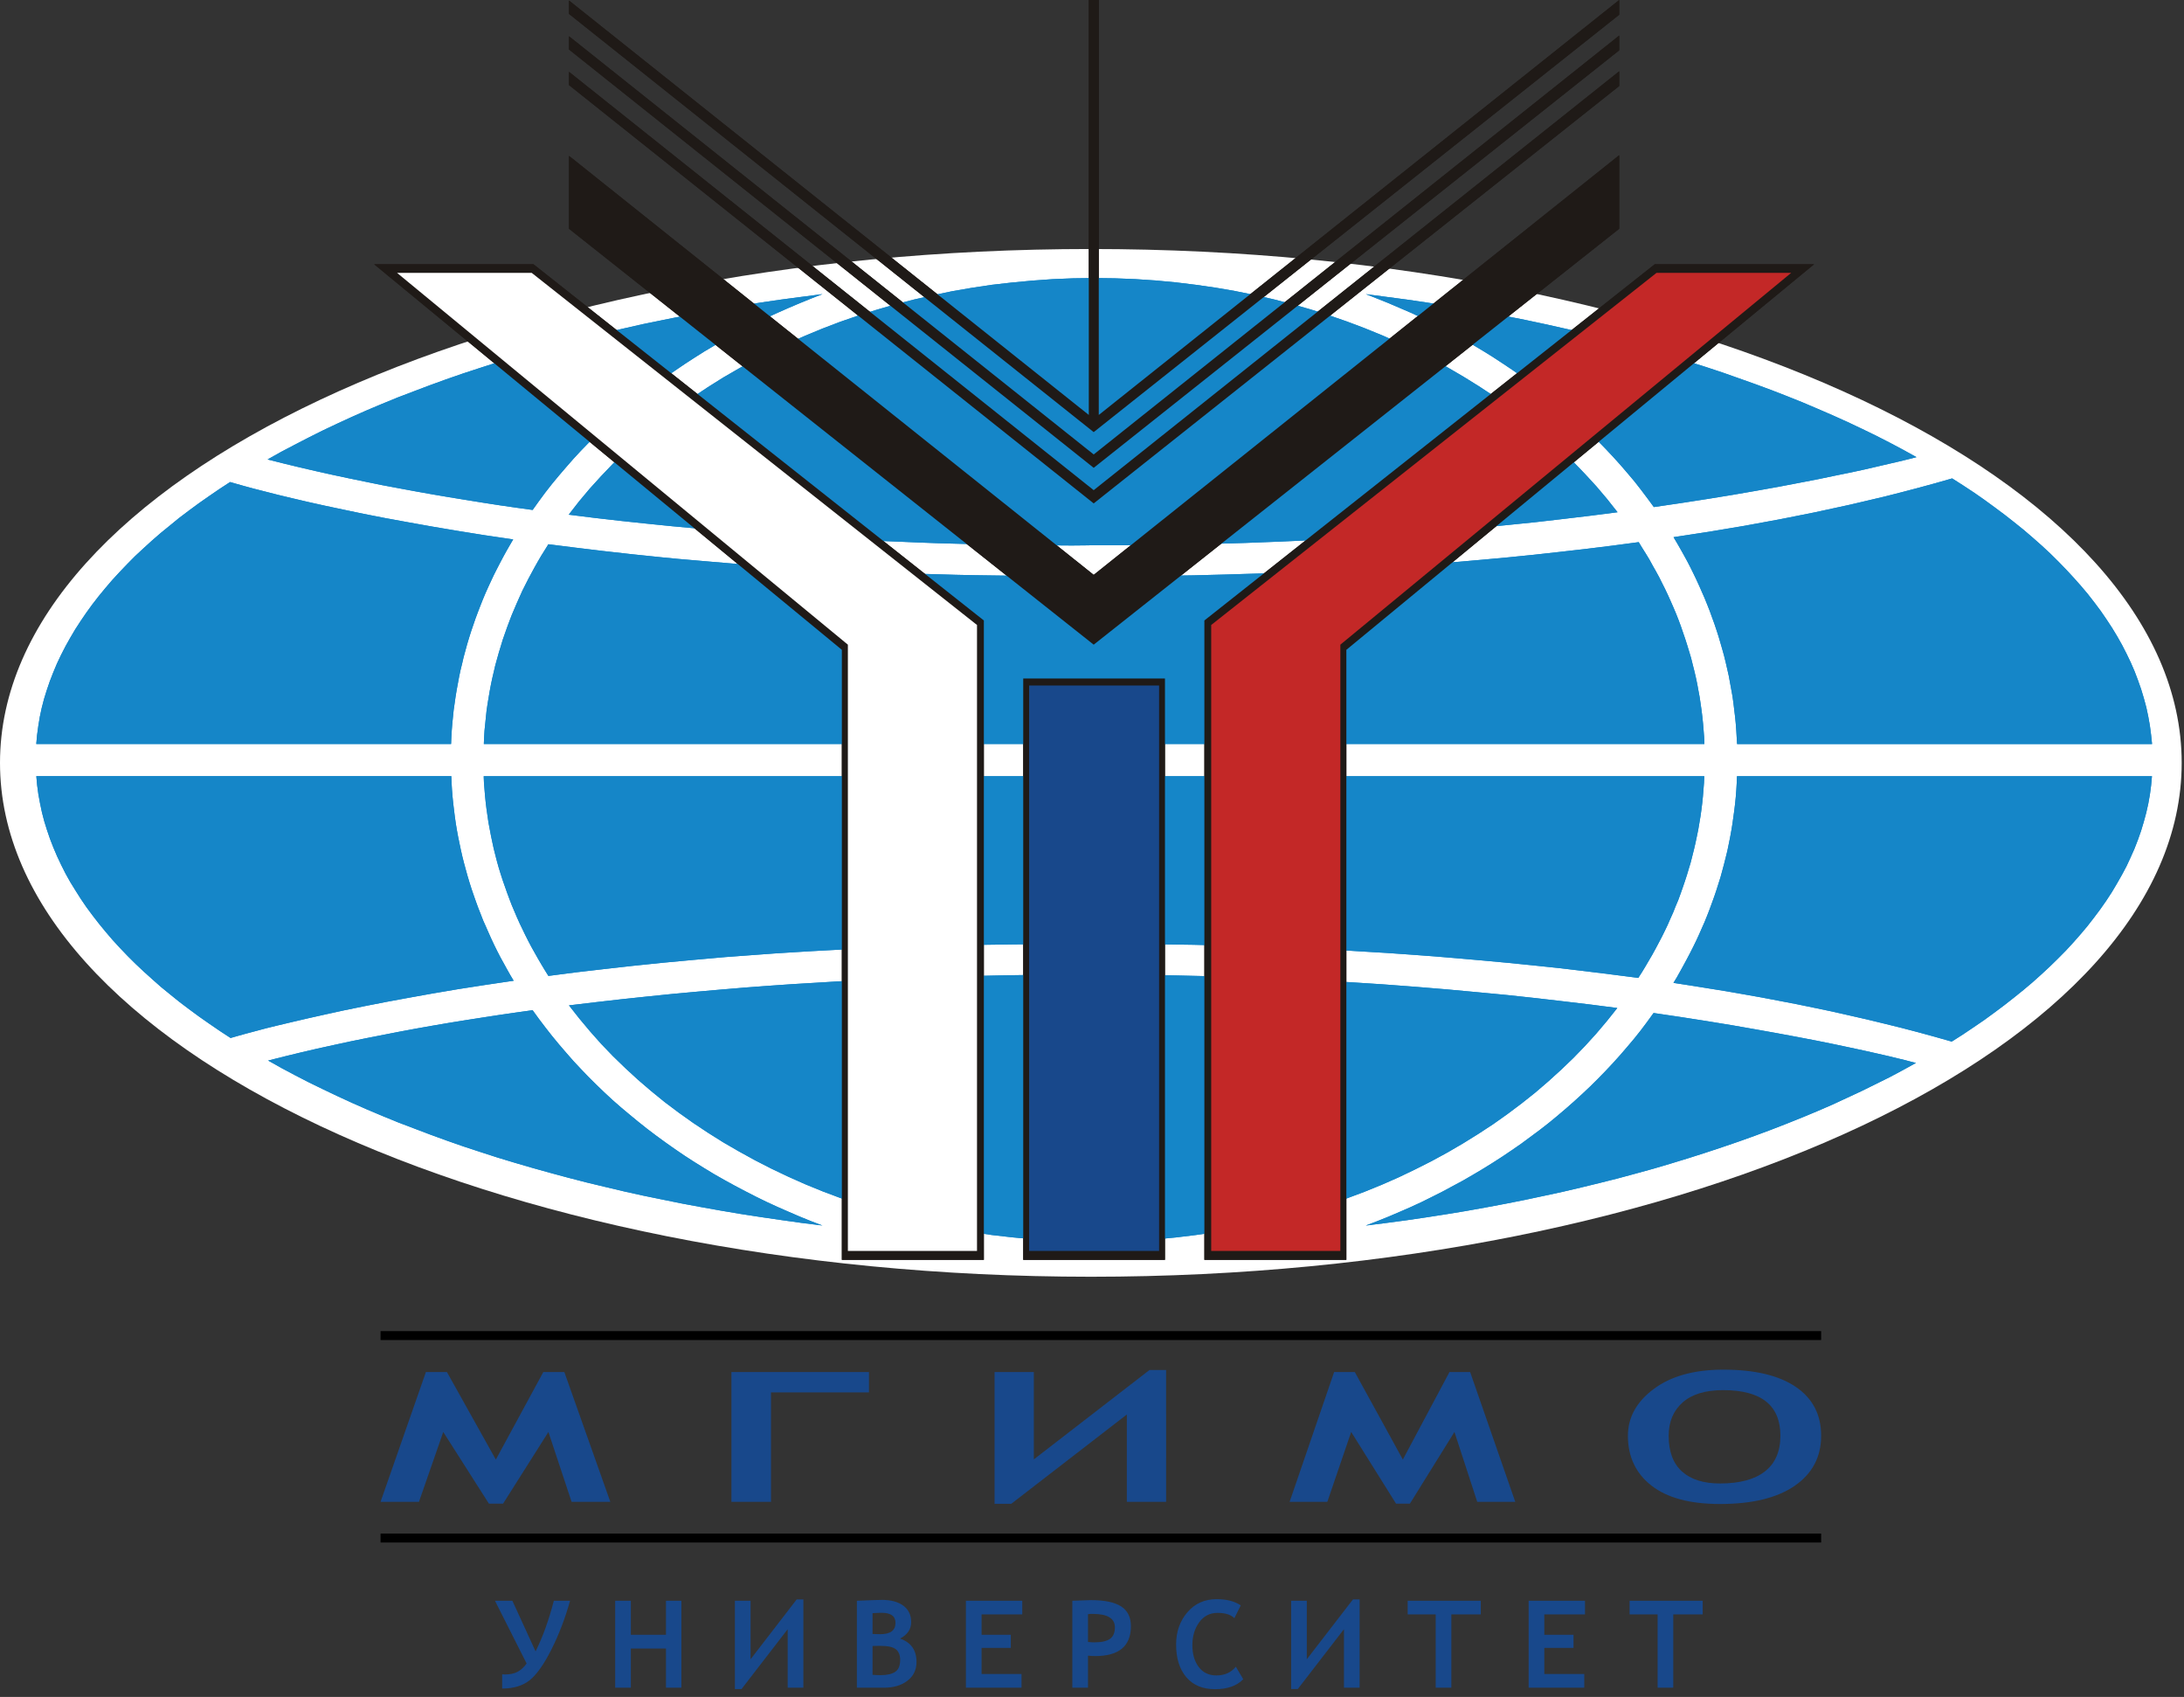 <svg width="112" height="87" xmlns="http://www.w3.org/2000/svg"><rect width="100%" height="100%" fill="#333333" stroke="none"/><g fill="none" fill-rule="evenodd"><path d="M55.941 12.766c30.811 0 55.94 11.835 55.94 26.345 0 14.511-25.129 26.345-55.94 26.345C25.129 65.456 0 53.622 0 39.111c0-14.51 25.129-26.345 55.941-26.345z" fill="#FFF"/><path fill="#000" d="M93.392 79.081v-.459h-73.876v.459zM93.392 68.702v-.459h-73.876v.459z"/><path fill="#18488B" d="M31.299 76.996h-1.986l-1.189-3.581-2.325 3.673h-.727l-2.341-3.673-1.246 3.581h-1.969l2.325-6.653h1.079l2.507 4.486 2.435-4.486h1.079zM44.562 71.383h-5.024v5.613h-2.029v-6.654h7.053zM59.801 76.996h-2.014V72.518l-5.93 4.581h-.853v-6.758h2.013v4.478l5.93-4.581h.853zM77.706 76.996h-1.95l-1.169-3.582-2.283 3.674h-.713l-2.299-3.674-1.224 3.582h-1.934l2.283-6.654h1.06l2.464 4.486 2.391-4.486h1.06z"/><path d="M83.483 73.609c0-.944.444-1.747 1.329-2.403.885-.658 2.071-.987 3.557-.987 1.614 0 2.856.294 3.723.884.867.59 1.3 1.424 1.3 2.505 0 1.086-.452 1.939-1.353 2.564-.904.624-2.183.935-3.834.935-1.538 0-2.708-.313-3.515-.943-.804-.629-1.208-1.481-1.208-2.558zm2.09 0c0 .81.227 1.419.682 1.83.454.41 1.105.616 1.95.616 1.006 0 1.776-.206 2.304-.619.528-.413.793-1.021.793-1.828 0-1.559-.978-2.339-2.933-2.339-.909 0-1.602.209-2.08.631-.475.421-.716.99-.716 1.708zM29.234 82.069c-.256.909-.576 1.745-.962 2.508-.386.763-.757 1.285-1.113 1.568-.356.281-.825.423-1.407.423v-.728c.024.004.073.006.144.006.264 0 .481-.046.653-.14.171-.093.323-.234.457-.422l-1.622-3.215h.893l1.189 2.594c.366-.734.678-1.599.936-2.594h.831zm4.918 4.456v-2.007h-1.801v2.007h-.804v-4.457h.804v1.745h1.801v-1.745h.791v4.457h-.791zm7.046 0h-.804v-2.999l-2.366 3.068h-.341v-4.526h.804v2.999l2.366-3.069h.341v4.526zm4.129 0h-1.384v-4.457c.711-.03 1.139-.045 1.282-.045.468 0 .835.1 1.102.298.267.199.4.483.4.849 0 .358-.191.638-.571.838.562.191.844.59.844 1.197 0 .405-.156.728-.466.964-.311.239-.713.356-1.206.356zm-.581-3.82v1.066c.161.008.292.011.392.011.523 0 .785-.193.785-.581 0-.345-.238-.517-.716-.517-.123 0-.277.008-.461.021zm0 1.683v1.476c.162.012.295.018.399.018.335 0 .589-.055.761-.169.171-.112.256-.316.256-.609 0-.25-.074-.433-.221-.55-.148-.116-.411-.174-.79-.174-.145-0-.28.001-.405.008zm5.591-1.622v1.047h1.499v.672h-1.499v1.336h2.049v.704h-2.853v-4.457h2.89v.698h-2.086zm5.458 2.118v1.641h-.804v-4.457c.592-.023.906-.033.943-.033.704 0 1.224.106 1.559.322.334.215.502.553.502 1.014 0 1.022-.612 1.533-1.835 1.533-.093 0-.214-.006-.365-.021zm0-2.131v1.428c.138.012.246.019.322.019.367 0 .634-.06.804-.179.169-.118.253-.315.253-.589 0-.46-.379-.691-1.134-.691-.115 0-.195.004-.245.013zm7.834-.448l-.328.655c-.181-.18-.468-.271-.862-.271-.396 0-.709.162-.943.484-.232.324-.349.713-.349 1.169 0 .458.109.831.325 1.119.216.288.518.435.905.435.427 0 .759-.15.999-.448l.38.642c-.329.341-.811.511-1.443.511-.637 0-1.129-.206-1.478-.616-.348-.412-.522-.968-.522-1.673 0-.653.193-1.204.577-1.653.384-.448.884-.673 1.499-.673.512 0 .925.106 1.24.319zm6.095 4.22h-.804v-2.999l-2.367 3.068h-.341v-4.526h.804v2.999l2.367-3.069h.341v4.526zm4.704-3.759v3.759h-.804v-3.759h-1.436v-.698h3.749v.698h-1.508zm4.767 0v1.047h1.499v.672h-1.499v1.336h2.05v.704h-2.853v-4.457h2.89v.698h-2.087zm6.614 0v3.759h-.804v-3.759h-1.436v-.698h3.748v.698h-1.508z" fill="#18488B" fill-rule="nonzero"/><path stroke="#FFF" stroke-width=".5" stroke-linecap="square" d="M50.136 63.829h-6.122V32.88L21.342 14.186h6.123L50.136 32.109v31.72z"/><path stroke="#FFF" stroke-width=".5" stroke-linecap="square" d="M50.136 63.829h-6.122V32.88L21.342 14.186h6.123L50.136 32.109v31.72z"/><path d="M29.18 51.543l1.335-.159 1.328-.152 1.307-.139 1.293-.132 1.279-.118 1.258-.111 1.244-.104 1.209-.09 1.195-.083 1.16-.069 1.132-.069 1.097-.055 1.069-.056 1.034-.042.993-.041.951-.035 1.782-.049 1.601-.035 1.391-.021 1.181-.014h.944l.699.008h.433l.147.007H58.199l.971.008.957.013.95.022.937.021.936.027.922.028.909.035.907.035.896.042.879.041.875.049.867.049.853.055.845.055 1.663.125 1.614.133 1.573.145 1.531.145 1.482.16 1.439.167 1.392.166 1.341.173-.531.666-.552.652-.579.637-.601.619-.63.603-.649.589-.671.576-.699.555-.72.54-.734.52-.762.499-.783.486-.797.465-.818.445-.839.423-.853.409-.867.381-.888.361-.907.339-.916.319-.936.292-.95.27-.958.251-.978.222-.985.201-1.006.173-1.006.146-1.027.125-1.028.096-1.048.069-1.048.043-1.063.013-1.069-.013-1.056-.049-1.048-.069-1.041-.098-1.028-.117-1.02-.152-1.006-.173-.992-.201-.979-.228-.964-.25-.958-.277-.936-.299-.922-.319-.909-.341-.895-.366-.873-.389-.86-.409-.839-.43-.818-.45-.804-.465-.784-.493-.762-.506-.741-.527-.72-.541-.692-.563-.678-.582-.65-.597-.629-.609-.601-.625-.573-.645-.552-.659-.531-.674zm12.999 11.286l-1.063-.132-1.048-.147-1.041-.152-1.034-.159-1.027-.173-1.014-.181-1.006-.187-.993-.202-.985-.201-.971-.215-.965-.229-.951-.228-.943-.243-.923-.249-.923-.257-.902-.263-.895-.271-.881-.285-.867-.285-.853-.298-.839-.306-.825-.313-.818-.311-.797-.326-.79-.333-.769-.339-.755-.347-.741-.353-.727-.354-.713-.368-.692-.368-.678-.381.825-.208.832-.202.832-.194.846-.186.839-.182.846-.172.853-.167.853-.167.853-.159.86-.152.853-.146.86-.139.853-.133.853-.131.86-.125.846-.118.322.444.336.443.342.437.356.431.363.422.37.423.384.41.391.408.405.402.412.396.419.389.434.38.44.368.447.368.454.361.468.354.475.346.482.34.489.333.503.325.503.313.517.313.524.298.531.291.538.284.545.279.552.27.559.257.566.248.566.244.58.236.586.223zm56.08-8.338l-.679.375-.691.368-.714.354-.719.354-.741.345-.748.347-.769.333-.783.326-.797.319-.804.312-.824.306-.832.298-.853.291-.86.285-.873.278-.887.271-.894.264-.909.25-.922.249-.936.235-.943.229-.951.223-.965.208-.978.208-.985.195-.992.186-1.007.181-1.012.167-1.029.16-1.033.152-1.042.139-1.048.132.58-.222.572-.229.567-.242.559-.243.559-.257.545-.27.538-.271.531-.285.531-.285.517-.299.511-.304.503-.312.496-.319.483-.326.482-.333.468-.346.468-.347.454-.353.44-.361.441-.375.426-.374.419-.382.413-.389.399-.395.392-.402.384-.409.37-.411.364-.423.357-.422.342-.43.328-.437.322-.444 1.404.208 1.336.209 1.265.207 1.195.209 1.125.201 1.049.195.971.186.895.181.818.173.741.159.649.146.58.132.482.118.405.097.314.084.231.054zM26.335 50.281l-1.454.215-1.384.215-1.314.223-1.237.222-1.167.215-1.097.215-1.02.208-.951.208-.874.195-.804.187-.727.172-.65.159-.573.153-.497.132-.419.117-.342.098-.552-.361-.538-.368-.524-.367-.51-.375-.496-.375-.482-.389-.468-.381-.447-.396-.44-.396-.419-.394-.405-.402-.391-.409-.377-.41-.356-.416-.342-.416-.328-.423-.314-.423-.293-.43-.273-.431-.266-.43-.244-.437-.224-.444-.21-.445-.189-.443-.175-.451-.154-.451-.14-.45-.119-.458-.098-.465-.084-.458-.063-.465-.042-.465h21.281l.014.346.021.354.028.347.035.347.042.347.042.34.049.346.056.34.063.34.07.34.07.333.077.34.084.333.091.333.091.332.098.326.105.332.112.326.112.319.119.326.126.319.126.326.14.313.14.319.14.312.146.313.154.311.161.313.168.304.168.306.168.299.183.307zm57.686-.146l-1.355-.173-1.342-.167-1.334-.159-1.321-.138-1.307-.132-1.286-.119-1.266-.111-1.243-.104-1.216-.09-1.196-.084-1.16-.069-1.132-.069-1.098-.055-1.063-.049-1.026-.041-.979-.041-.943-.028-.894-.027-.853-.022-.797-.02-1.447-.021-1.223-.008-.977-.008-.727.008h-.448l-.146.008-1.069-.008-1.055-.008-1.042.008-1.027.008-1.02.014-1.006.014-.993.021-.985.021-.972.035-.957.028-.951.041-.93.035-.922.049-.916.048-.895.049-.887.054-.874.055-.86.063-.853.063-.839.062-1.635.145-1.586.147-1.538.159-1.482.167-1.44.167-1.384.18-.182-.292-.175-.291-.175-.299-.168-.298-.168-.299-.161-.305-.154-.305-.147-.305-.147-.305-.14-.312-.133-.313-.133-.313-.119-.311-.119-.32-.112-.319-.112-.318-.105-.326-.098-.319-.091-.326-.084-.326-.084-.333-.07-.326-.07-.333-.063-.333-.063-.333-.049-.34-.049-.332-.042-.34-.035-.34-.028-.34-.028-.346-.014-.34h62.593l-.014.346-.027.347-.028.347-.035.34-.042.34-.049.347-.056.333-.057.34-.07.34-.07.333-.077.333-.084.334-.084.333-.098.325-.098.326-.105.325-.112.327-.112.318-.119.326-.133.311-.126.319-.141.313-.139.318-.146.306-.154.311-.161.306-.162.305-.167.304-.175.299-.175.299-.181.299-.188.291zm26.336-10.342l-.043.472-.062.471-.084.471-.105.465-.126.465-.14.465-.161.457-.175.451-.203.457-.21.451-.237.444-.253.444-.265.445-.286.437-.301.43-.321.429-.335.431-.356.423-.372.423-.383.416-.405.409-.419.409-.434.402-.448.402-.468.394-.482.389-.497.389-.51.382-.524.382-.539.368-.558.375-.566.36-.853-.242-.867-.237-.873-.228-.874-.215-.887-.215-.887-.202-.887-.201-.902-.188-.902-.186-.902-.173-.908-.173-.902-.16-.909-.159-.908-.146-.908-.146-.902-.139.181-.298.175-.312.168-.306.168-.311.161-.306.161-.318.153-.313.147-.319.14-.318.141-.319.132-.326.126-.325.119-.326.118-.325.113-.333.105-.333.105-.332.091-.333.091-.34.084-.333.084-.34.07-.339.07-.347.062-.34.057-.346.048-.347.048-.347.043-.354.035-.347.027-.354.021-.353.014-.354h21.283zm-87.216-1.651H1.86l.042-.465.063-.465.077-.465.098-.458.119-.458.14-.451.154-.451.175-.451.189-.451.21-.444.224-.437.244-.437.258-.437.279-.43.293-.43.307-.423.328-.423.342-.416.356-.416.377-.409.384-.402.405-.409.426-.396.434-.395.454-.395.468-.381.475-.389.496-.375.51-.375.524-.367.538-.368.552-.361.336.097.419.118.489.132.573.146.65.166.727.174.797.187.873.194.951.201 1.028.215 1.097.215 1.174.215 1.244.222 1.314.222 1.384.222 1.461.215-.175.299-.175.305-.168.305-.161.305-.161.312-.154.305-.147.312-.147.319-.14.312-.133.319-.126.319-.126.326-.119.319-.112.326-.112.326-.105.333-.098.326-.091.333-.091.333-.077.333-.084.34-.07.333-.063.34-.063.34-.056.34-.049.347-.049.34-.035.347-.035.347-.028.347-.021.353-.014.349zm64.263 0H24.812l.014-.34.021-.347.035-.34.035-.34.035-.34.049-.333.056-.34.056-.333.063-.333.07-.333.077-.326.077-.333.091-.326.091-.326.098-.319.098-.326.112-.319.112-.319.119-.319.119-.312.133-.312.133-.312.14-.313.14-.312.154-.305.154-.305.161-.299.161-.298.168-.298.175-.299.182-.291.181-.291 1.384.174 1.433.173 1.489.167 1.537.159.783.076.804.069.811.07.825.07.839.069.846.063.867.062.874.056.887.055.895.049.916.048.922.042.936.042.944.041.964.027.972.028.978.028.999.02 1.006.014 1.02.014 1.027.007h2.097l1.069-.007h.146l.448.007.727.007.977-.007 1.223-.007 1.447-.021.804-.021.846-.021.902-.028.936-.027.986-.042L66.711 29.319l1.062-.049 1.097-.062 1.131-.062 1.161-.076 1.195-.076 1.216-.097 1.244-.097 1.265-.111 1.286-.118 1.307-.132 1.321-.146 1.335-.152 1.349-.167 1.356-.18.181.298.183.291.181.298.167.305.169.298.167.305.155.312.154.305.147.312.14.312.14.319.132.312.126.319.118.319.112.326.112.326.104.326.099.326.098.326.083.333.084.333.078.333.07.333.062.34.062.333.05.34.049.34.042.347.035.34.028.347.027.347.014.346zm12.706-13.616l.566.361.559.368.538.375.523.382.511.381.496.389.482.388.462.396.455.402.433.402.414.409.404.416.385.416.37.416.357.423.335.43.322.43.3.437.287.437.265.437.25.444.231.451.217.451.195.451.174.458.161.458.14.465.126.465.099.465.084.472.062.472.049.472H89.082l-.022-.354-.021-.354-.027-.353-.035-.347-.043-.353-.041-.347-.049-.347-.063-.347-.062-.34-.063-.347-.077-.34-.078-.34-.083-.34-.092-.333-.098-.34-.098-.333-.105-.326-.112-.333-.119-.326-.12-.333-.126-.319-.132-.326-.14-.319-.14-.319-.147-.319-.153-.319-.154-.312-.162-.312-.167-.305-.175-.312-.175-.305-.181-.305.908-.139.909-.139.908-.152.909-.152.908-.167.902-.166.908-.18.902-.18.894-.194.895-.194.887-.208.887-.209.874-.222.873-.229.867-.236.852-.243zM27.307 26.143l-.853-.118-.86-.125-.853-.132-.86-.139-.853-.139-.86-.146-.853-.152-.86-.159-.853-.16-.853-.174-.846-.174-.846-.18-.839-.187-.839-.194-.832-.201-.825-.208.678-.381.699-.367.713-.368.72-.361.748-.354.755-.347.769-.34.79-.333.797-.326.818-.312.825-.312.839-.305.86-.298.867-.284.881-.284.895-.271.902-.27.923-.257.93-.25.936-.236.951-.236.965-.222.979-.222.985-.201.993-.201 1.006-.187 1.013-.18 1.028-.174 1.034-.166 1.048-.152 1.048-.139 1.063-.139-.587.229-.58.236-.573.243-.566.25-.559.257-.552.27-.545.277-.538.284-.531.291-.524.305-.517.305-.503.319-.503.326-.489.333-.483.334-.475.347-.468.361-.461.361-.447.368-.44.375-.426.381-.426.388-.412.396-.405.402-.391.402-.384.416-.37.423-.363.423-.356.43-.342.437-.328.444-.322.451zm55.646.118l-1.349.174-1.391.166-1.433.166-1.489.152-1.531.153-1.572.146-1.615.132-1.656.118-.846.062-.859.049-.861.055-.879.049-.881.041-.895.041-.908.035-.916.035-.922.027-.929.028-.945.021-.95.021-.957.007-.971.014H56.094l-.433.007-.699.007-.944-.007-1.181-.007-1.398-.021-1.594-.035-1.782-.049-.958-.035-.992-.042-1.034-.041-1.069-.055-1.097-.056-1.132-.069-1.167-.076-1.188-.083-1.216-.09-1.237-.097-1.258-.111-1.279-.118-1.3-.132-1.307-.139-1.328-.152-1.335-.166.524-.673.552-.659.58-.638.601-.631.629-.61.65-.596.678-.583.692-.562.72-.548.741-.527.762-.506.783-.492.804-.465.818-.451.846-.43.853-.409.88-.389.887-.368.909-.347.922-.319.944-.298.951-.277.971-.25.978-.222.999-.208 1.006-.174 1.014-.152 1.034-.118 1.034-.097 1.055-.076L55.038 14.268l1.069-.014 1.063.014 1.056.042 1.04.069 1.036.097 1.02.125 1.014.146.999.173.992.201.979.222.957.249.951.271.936.299.922.319.902.34.887.361.873.382.853.409.839.423.818.444.797.465.783.485.762.5.735.527.719.534.7.562.669.569.651.596.629.604.6.624.58.631.552.652.531.672zM70.037 15.079l1.048.139 1.048.139 1.036.152 1.02.159 1.02.166 1.005.18.993.187.985.194.979.208.963.215.957.215.945.236.936.236.922.243.909.256.901.264.882.264.881.277.859.284.846.299.839.298.825.305.804.312.797.319.783.333.769.333.755.34.734.347.727.353.706.361.692.367.678.375-.21.056-.308.076-.399.097-.482.111-.566.132-.656.152-.735.16-.818.166-.902.188-.971.187-1.055.201-1.126.201-1.202.208-1.278.208-1.342.208-1.418.208-.322-.437-.329-.437-.341-.437-.357-.423-.364-.423-.369-.409-.384-.409-.392-.402-.399-.395-.412-.389-.419-.388-.426-.375-.441-.368-.448-.367-.453-.354-.461-.347-.476-.347-.476-.333-.488-.326-.497-.326-.504-.312-.509-.305-.524-.291-.525-.291-.531-.285-.546-.271-.545-.271-.552-.256-.566-.243-.567-.243-.572-.229-.582-.23z" fill="#1586C8"/><path fill="#1F1A17" d="M61.763 64.59h7.281V33.315L93.031 13.547h-8.17l-23.098 18.263v32.78z"/><path fill="#C32827" d="M62.363 63.883h6.123V32.933l22.672-18.693h-6.122L62.363 32.163v31.72z"/><path stroke="#C32827" stroke-width=".5" stroke-linecap="square" d="M62.363 63.883h6.123V32.933l22.672-18.693h-6.122L62.363 32.163v31.72z"/><path fill="#1F1A17" d="M50.454 64.59h-7.282V33.315L19.186 13.547h8.17l23.098 18.263v32.78z"/><path fill="#FFF" d="M49.853 63.883h-6.122V32.933L21.059 14.24h6.122l22.672 17.923v31.72z"/><path stroke="#FFF" stroke-width=".5" stroke-linecap="square" d="M49.853 63.883h-6.122V32.933L21.059 14.24h6.122l22.672 17.923v31.72z"/><path fill="#1F1A17" d="M59.742 64.59v-29.805h-7.269v29.805h7.269z"/><path fill="#18488B" d="M59.19 63.883V35.395h-6.164v28.487h6.164z"/><path stroke="#18488B" stroke-width=".5" stroke-linecap="square" d="M59.19 63.883V35.395h-6.164v28.487h6.164z"/><path fill="#1F1A17" d="M29.18.027l26.656 21.246V0h.511v21.274L83.036 0v.756l-26.949 21.398L29.18.714V.027z"/><path fill="#1F1A17" d="M29.18 1.859l26.907 21.44L83.036 1.824v.756L56.087 23.985 29.18 2.539v-.68z"/><path fill="#1F1A17" d="M29.18 3.683l26.907 21.447L83.036 3.655v.756l-26.949 21.398L29.18 4.363v-.68z"/><path fill="#1F1A17" d="M29.18 7.99l26.907 21.482L83.036 7.956v3.773L56.087 33.051 29.18 11.729v-3.738z"/><path d="M29.18 51.543l1.335-.159 1.328-.152 1.307-.139 1.293-.132 1.279-.118 1.258-.111 1.244-.104 1.209-.09 1.195-.083 1.16-.069 1.132-.069 1.097-.055 1.069-.056 1.034-.042.993-.041.951-.035 1.782-.049 1.601-.035 1.391-.021 1.181-.014h.944l.699.008h.433l.147.007H58.199l.971.008.957.013.95.022.937.021.936.027.922.028.909.035.907.035.896.042.879.041.875.049.867.049.853.055.845.055 1.663.125 1.614.133 1.573.145 1.531.145 1.482.16 1.439.167 1.392.166 1.341.173-.531.666-.552.652-.579.637-.601.619-.63.603-.649.589-.671.576-.699.555-.72.54-.734.52-.762.499-.783.486-.797.465-.818.445-.839.423-.853.409-.867.381-.888.361-.907.339-.916.319-.936.292-.95.27-.958.251-.978.222-.985.201-1.006.173-1.006.146-1.027.125-1.028.096-1.048.069-1.048.043-1.063.013-1.069-.013-1.056-.049-1.048-.069-1.041-.098-1.028-.117-1.02-.152-1.006-.173-.992-.201-.979-.228-.964-.25-.958-.277-.936-.299-.922-.319-.909-.341-.895-.366-.873-.389-.86-.409-.839-.43-.818-.45-.804-.465-.784-.493-.762-.506-.741-.527-.72-.541-.692-.563-.678-.582-.65-.597-.629-.609-.601-.625-.573-.645-.552-.659-.531-.674zm12.999 11.286l-1.063-.132-1.048-.147-1.041-.152-1.034-.159-1.027-.173-1.014-.181-1.006-.187-.993-.202-.985-.201-.971-.215-.965-.229-.951-.228-.943-.243-.923-.249-.923-.257-.902-.263-.895-.271-.881-.285-.867-.285-.853-.298-.839-.306-.825-.313-.818-.311-.797-.326-.79-.333-.769-.339-.755-.347-.741-.353-.727-.354-.713-.368-.692-.368-.678-.381.825-.208.832-.202.832-.194.846-.186.839-.182.846-.172.853-.167.853-.167.853-.159.86-.152.853-.146.86-.139.853-.133.853-.131.86-.125.846-.118.322.444.336.443.342.437.356.431.363.422.37.423.384.41.391.408.405.402.412.396.419.389.434.38.44.368.447.368.454.361.468.354.475.346.482.34.489.333.503.325.503.313.517.313.524.298.531.291.538.284.545.279.552.27.559.257.566.248.566.244.58.236.586.223zm56.08-8.338l-.679.375-.691.368-.714.354-.719.354-.741.345-.748.347-.769.333-.783.326-.797.319-.804.312-.824.306-.832.298-.853.291-.86.285-.873.278-.887.271-.894.264-.909.25-.922.249-.936.235-.943.229-.951.223-.965.208-.978.208-.985.195-.992.186-1.007.181-1.012.167-1.029.16-1.033.152-1.042.139-1.048.132.58-.222.572-.229.567-.242.559-.243.559-.257.545-.27.538-.271.531-.285.531-.285.517-.299.511-.304.503-.312.496-.319.483-.326.482-.333.468-.346.468-.347.454-.353.44-.361.441-.375.426-.374.419-.382.413-.389.399-.395.392-.402.384-.409.37-.411.364-.423.357-.422.342-.43.328-.437.322-.444 1.404.208 1.336.209 1.265.207 1.195.209 1.125.201 1.049.195.971.186.895.181.818.173.741.159.649.146.58.132.482.118.405.097.314.084.231.054zM26.335 50.281l-1.454.215-1.384.215-1.314.223-1.237.222-1.167.215-1.097.215-1.02.208-.951.208-.874.195-.804.187-.727.172-.65.159-.573.153-.497.132-.419.117-.342.098-.552-.361-.538-.368-.524-.367-.51-.375-.496-.375-.482-.389-.468-.381-.447-.396-.44-.396-.419-.394-.405-.402-.391-.409-.377-.41-.356-.416-.342-.416-.328-.423-.314-.423-.293-.43-.273-.431-.266-.43-.244-.437-.224-.444-.21-.445-.189-.443-.175-.451-.154-.451-.14-.45-.119-.458-.098-.465-.084-.458-.063-.465-.042-.465h21.281l.014.346.021.354.028.347.035.347.042.347.042.34.049.346.056.34.063.34.07.34.07.333.077.34.084.333.091.333.091.332.098.326.105.332.112.326.112.319.119.326.126.319.126.326.14.313.14.319.14.312.146.313.154.311.161.313.168.304.168.306.168.299.183.307zm57.686-.146l-1.355-.173-1.342-.167-1.334-.159-1.321-.138-1.307-.132-1.286-.119-1.266-.111-1.243-.104-1.216-.09-1.196-.084-1.16-.069-1.132-.069-1.098-.055-1.063-.049-1.026-.041-.979-.041-.943-.028-.894-.027-.853-.022-.797-.02-1.447-.021-1.223-.008-.977-.008-.727.008h-.448l-.146.008-1.069-.008-1.055-.008-1.042.008-1.027.008-1.02.014-1.006.014-.993.021-.985.021-.972.035-.957.028-.951.041-.93.035-.922.049-.916.048-.895.049-.887.054-.874.055-.86.063-.853.063-.839.062-1.635.145-1.586.147-1.538.159-1.482.167-1.44.167-1.384.18-.182-.292-.175-.291-.175-.299-.168-.298-.168-.299-.161-.305-.154-.305-.147-.305-.147-.305-.14-.312-.133-.313-.133-.313-.119-.311-.119-.32-.112-.319-.112-.318-.105-.326-.098-.319-.091-.326-.084-.326-.084-.333-.07-.326-.07-.333-.063-.333-.063-.333-.049-.34-.049-.332-.042-.34-.035-.34-.028-.34-.028-.346-.014-.34h62.593l-.014.346-.027.347-.028.347-.035.34-.042.34-.049.347-.056.333-.057.34-.07.34-.07.333-.077.333-.084.334-.084.333-.098.325-.098.326-.105.325-.112.327-.112.318-.119.326-.133.311-.126.319-.141.313-.139.318-.146.306-.154.311-.161.306-.162.305-.167.304-.175.299-.175.299-.181.299-.188.291zm26.336-10.342l-.043.472-.062.471-.084.471-.105.465-.126.465-.14.465-.161.457-.175.451-.203.457-.21.451-.237.444-.253.444-.265.445-.286.437-.301.43-.321.429-.335.431-.356.423-.372.423-.383.416-.405.409-.419.409-.434.402-.448.402-.468.394-.482.389-.497.389-.51.382-.524.382-.539.368-.558.375-.566.36-.853-.242-.867-.237-.873-.228-.874-.215-.887-.215-.887-.202-.887-.201-.902-.188-.902-.186-.902-.173-.908-.173-.902-.16-.909-.159-.908-.146-.908-.146-.902-.139.181-.298.175-.312.168-.306.168-.311.161-.306.161-.318.153-.313.147-.319.14-.318.141-.319.132-.326.126-.325.119-.326.118-.325.113-.333.105-.333.105-.332.091-.333.091-.34.084-.333.084-.34.07-.339.07-.347.062-.34.057-.346.048-.347.048-.347.043-.354.035-.347.027-.354.021-.353.014-.354h21.283zm-87.216-1.651H1.86l.042-.465.063-.465.077-.465.098-.458.119-.458.14-.451.154-.451.175-.451.189-.451.21-.444.224-.437.244-.437.258-.437.279-.43.293-.43.307-.423.328-.423.342-.416.356-.416.377-.409.384-.402.405-.409.426-.396.434-.395.454-.395.468-.381.475-.389.496-.375.51-.375.524-.367.538-.368.552-.361.336.097.419.118.489.132.573.146.65.166.727.174.797.187.873.194.951.201 1.028.215 1.097.215 1.174.215 1.244.222 1.314.222 1.384.222 1.461.215-.175.299-.175.305-.168.305-.161.305-.161.312-.154.305-.147.312-.147.319-.14.312-.133.319-.126.319-.126.326-.119.319-.112.326-.112.326-.105.333-.098.326-.091.333-.091.333-.077.333-.084.34-.07.333-.063.34-.063.34-.056.34-.049.347-.049.34-.035.347-.035.347-.028.347-.021.353-.014.349zm64.263 0H24.812l.014-.34.021-.347.035-.34.035-.34.035-.34.049-.333.056-.34.056-.333.063-.333.07-.333.077-.326.077-.333.091-.326.091-.326.098-.319.098-.326.112-.319.112-.319.119-.319.119-.312.133-.312.133-.312.14-.313.14-.312.154-.305.154-.305.161-.299.161-.298.168-.298.175-.299.182-.291.181-.291 1.384.174 1.433.173 1.489.167 1.537.159.783.076.804.069.811.07.825.07.839.069.846.063.867.062.874.056.887.055.895.049.916.048.922.042.936.042.944.041.964.027.972.028.978.028.999.02 1.006.014 1.02.014 1.027.007h2.097l1.069-.007h.146l.448.007.727.007.977-.007 1.223-.007 1.447-.021.804-.021.846-.021.902-.028.936-.027.986-.042L66.711 29.319l1.062-.049 1.097-.062 1.131-.062 1.161-.076 1.195-.076 1.216-.097 1.244-.097 1.265-.111 1.286-.118 1.307-.132 1.321-.146 1.335-.152 1.349-.167 1.356-.18.181.298.183.291.181.298.167.305.169.298.167.305.155.312.154.305.147.312.14.312.14.319.132.312.126.319.118.319.112.326.112.326.104.326.099.326.098.326.083.333.084.333.078.333.07.333.062.34.062.333.05.34.049.34.042.347.035.34.028.347.027.347.014.346zm12.706-13.616l.566.361.559.368.538.375.523.382.511.381.496.389.482.388.462.396.455.402.433.402.414.409.404.416.385.416.37.416.357.423.335.43.322.43.3.437.287.437.265.437.25.444.231.451.217.451.195.451.174.458.161.458.14.465.126.465.099.465.084.472.062.472.049.472H89.082l-.022-.354-.021-.354-.027-.353-.035-.347-.043-.353-.041-.347-.049-.347-.063-.347-.062-.34-.063-.347-.077-.34-.078-.34-.083-.34-.092-.333-.098-.34-.098-.333-.105-.326-.112-.333-.119-.326-.12-.333-.126-.319-.132-.326-.14-.319-.14-.319-.147-.319-.153-.319-.154-.312-.162-.312-.167-.305-.175-.312-.175-.305-.181-.305.908-.139.909-.139.908-.152.909-.152.908-.167.902-.166.908-.18.902-.18.894-.194.895-.194.887-.208.887-.209.874-.222.873-.229.867-.236.852-.243zM27.307 26.143l-.853-.118-.86-.125-.853-.132-.86-.139-.853-.139-.86-.146-.853-.152-.86-.159-.853-.16-.853-.174-.846-.174-.846-.18-.839-.187-.839-.194-.832-.201-.825-.208.678-.381.699-.367.713-.368.72-.361.748-.354.755-.347.769-.34.79-.333.797-.326.818-.312.825-.312.839-.305.86-.298.867-.284.881-.284.895-.271.902-.27.923-.257.93-.25.936-.236.951-.236.965-.222.979-.222.985-.201.993-.201 1.006-.187 1.013-.18 1.028-.174 1.034-.166 1.048-.152 1.048-.139 1.063-.139-.587.229-.58.236-.573.243-.566.25-.559.257-.552.27-.545.277-.538.284-.531.291-.524.305-.517.305-.503.319-.503.326-.489.333-.483.334-.475.347-.468.361-.461.361-.447.368-.44.375-.426.381-.426.388-.412.396-.405.402-.391.402-.384.416-.37.423-.363.423-.356.43-.342.437-.328.444-.322.451zm55.646.118l-1.349.174-1.391.166-1.433.166-1.489.152-1.531.153-1.572.146-1.615.132-1.656.118-.846.062-.859.049-.861.055-.879.049-.881.041-.895.041-.908.035-.916.035-.922.027-.929.028-.945.021-.95.021-.957.007-.971.014H56.094l-.433.007-.699.007-.944-.007-1.181-.007-1.398-.021-1.594-.035-1.782-.049-.958-.035-.992-.042-1.034-.041-1.069-.055-1.097-.056-1.132-.069-1.167-.076-1.188-.083-1.216-.09-1.237-.097-1.258-.111-1.279-.118-1.3-.132-1.307-.139-1.328-.152-1.335-.166.524-.673.552-.659.58-.638.601-.631.629-.61.65-.596.678-.583.692-.562.72-.548.741-.527.762-.506.783-.492.804-.465.818-.451.846-.43.853-.409.88-.389.887-.368.909-.347.922-.319.944-.298.951-.277.971-.25.978-.222.999-.208 1.006-.174 1.014-.152 1.034-.118 1.034-.097 1.055-.076L55.038 14.268l1.069-.014 1.063.014 1.056.042 1.04.069 1.036.097 1.02.125 1.014.146.999.173.992.201.979.222.957.249.951.271.936.299.922.319.902.34.887.361.873.382.853.409.839.423.818.444.797.465.783.485.762.5.735.527.719.534.7.562.669.569.651.596.629.604.6.624.58.631.552.652.531.672zM70.037 15.079l1.048.139 1.048.139 1.036.152 1.02.159 1.02.166 1.005.18.993.187.985.194.979.208.963.215.957.215.945.236.936.236.922.243.909.256.901.264.882.264.881.277.859.284.846.299.839.298.825.305.804.312.797.319.783.333.769.333.755.34.734.347.727.353.706.361.692.367.678.375-.21.056-.308.076-.399.097-.482.111-.566.132-.656.152-.735.16-.818.166-.902.188-.971.187-1.055.201-1.126.201-1.202.208-1.278.208-1.342.208-1.418.208-.322-.437-.329-.437-.341-.437-.357-.423-.364-.423-.369-.409-.384-.409-.392-.402-.399-.395-.412-.389-.419-.388-.426-.375-.441-.368-.448-.367-.453-.354-.461-.347-.476-.347-.476-.333-.488-.326-.497-.326-.504-.312-.509-.305-.524-.291-.525-.291-.531-.285-.546-.271-.545-.271-.552-.256-.566-.243-.567-.243-.572-.229-.582-.23z" fill="#1586C8"/><path fill="#1F1A17" d="M61.763 64.59h7.281V33.315L93.031 13.547h-8.17l-23.098 18.263v32.78z"/><path fill="#C32827" d="M62.363 63.883h6.123V32.933l22.672-18.693h-6.122L62.363 32.163v31.72z"/><path stroke="#C32827" stroke-width=".5" stroke-linecap="square" d="M62.363 63.883h6.123V32.933l22.672-18.693h-6.122L62.363 32.163v31.72z"/><path fill="#1F1A17" d="M50.454 64.59h-7.282V33.315L19.186 13.547h8.17l23.098 18.263v32.78z"/><path fill="#FFF" d="M49.853 63.883h-6.122V32.933L21.059 14.24h6.122l22.672 17.923v31.72z"/><path stroke="#FFF" stroke-width=".5" stroke-linecap="square" d="M49.853 63.883h-6.122V32.933L21.059 14.24h6.122l22.672 17.923v31.72z"/><path fill="#1F1A17" d="M59.742 64.59v-29.805h-7.269v29.805h7.269z"/><path fill="#18488B" d="M59.19 63.883V35.395h-6.164v28.487h6.164z"/><path stroke="#18488B" stroke-width=".5" stroke-linecap="square" d="M59.19 63.883V35.395h-6.164v28.487h6.164z"/><path fill="#1F1A17" d="M29.18.027l26.656 21.246V0h.511v21.274L83.036 0v.756l-26.949 21.398L29.18.714V.027z"/><path fill="#1F1A17" d="M29.18 1.859l26.907 21.44L83.036 1.824v.756L56.087 23.985 29.18 2.539v-.68z"/><path fill="#1F1A17" d="M29.18 3.683l26.907 21.447L83.036 3.655v.756l-26.949 21.398L29.18 4.363v-.68z"/><path fill="#1F1A17" d="M29.18 7.99l26.907 21.482L83.036 7.956v3.773L56.087 33.051 29.18 11.729v-3.738z"/></g></svg>